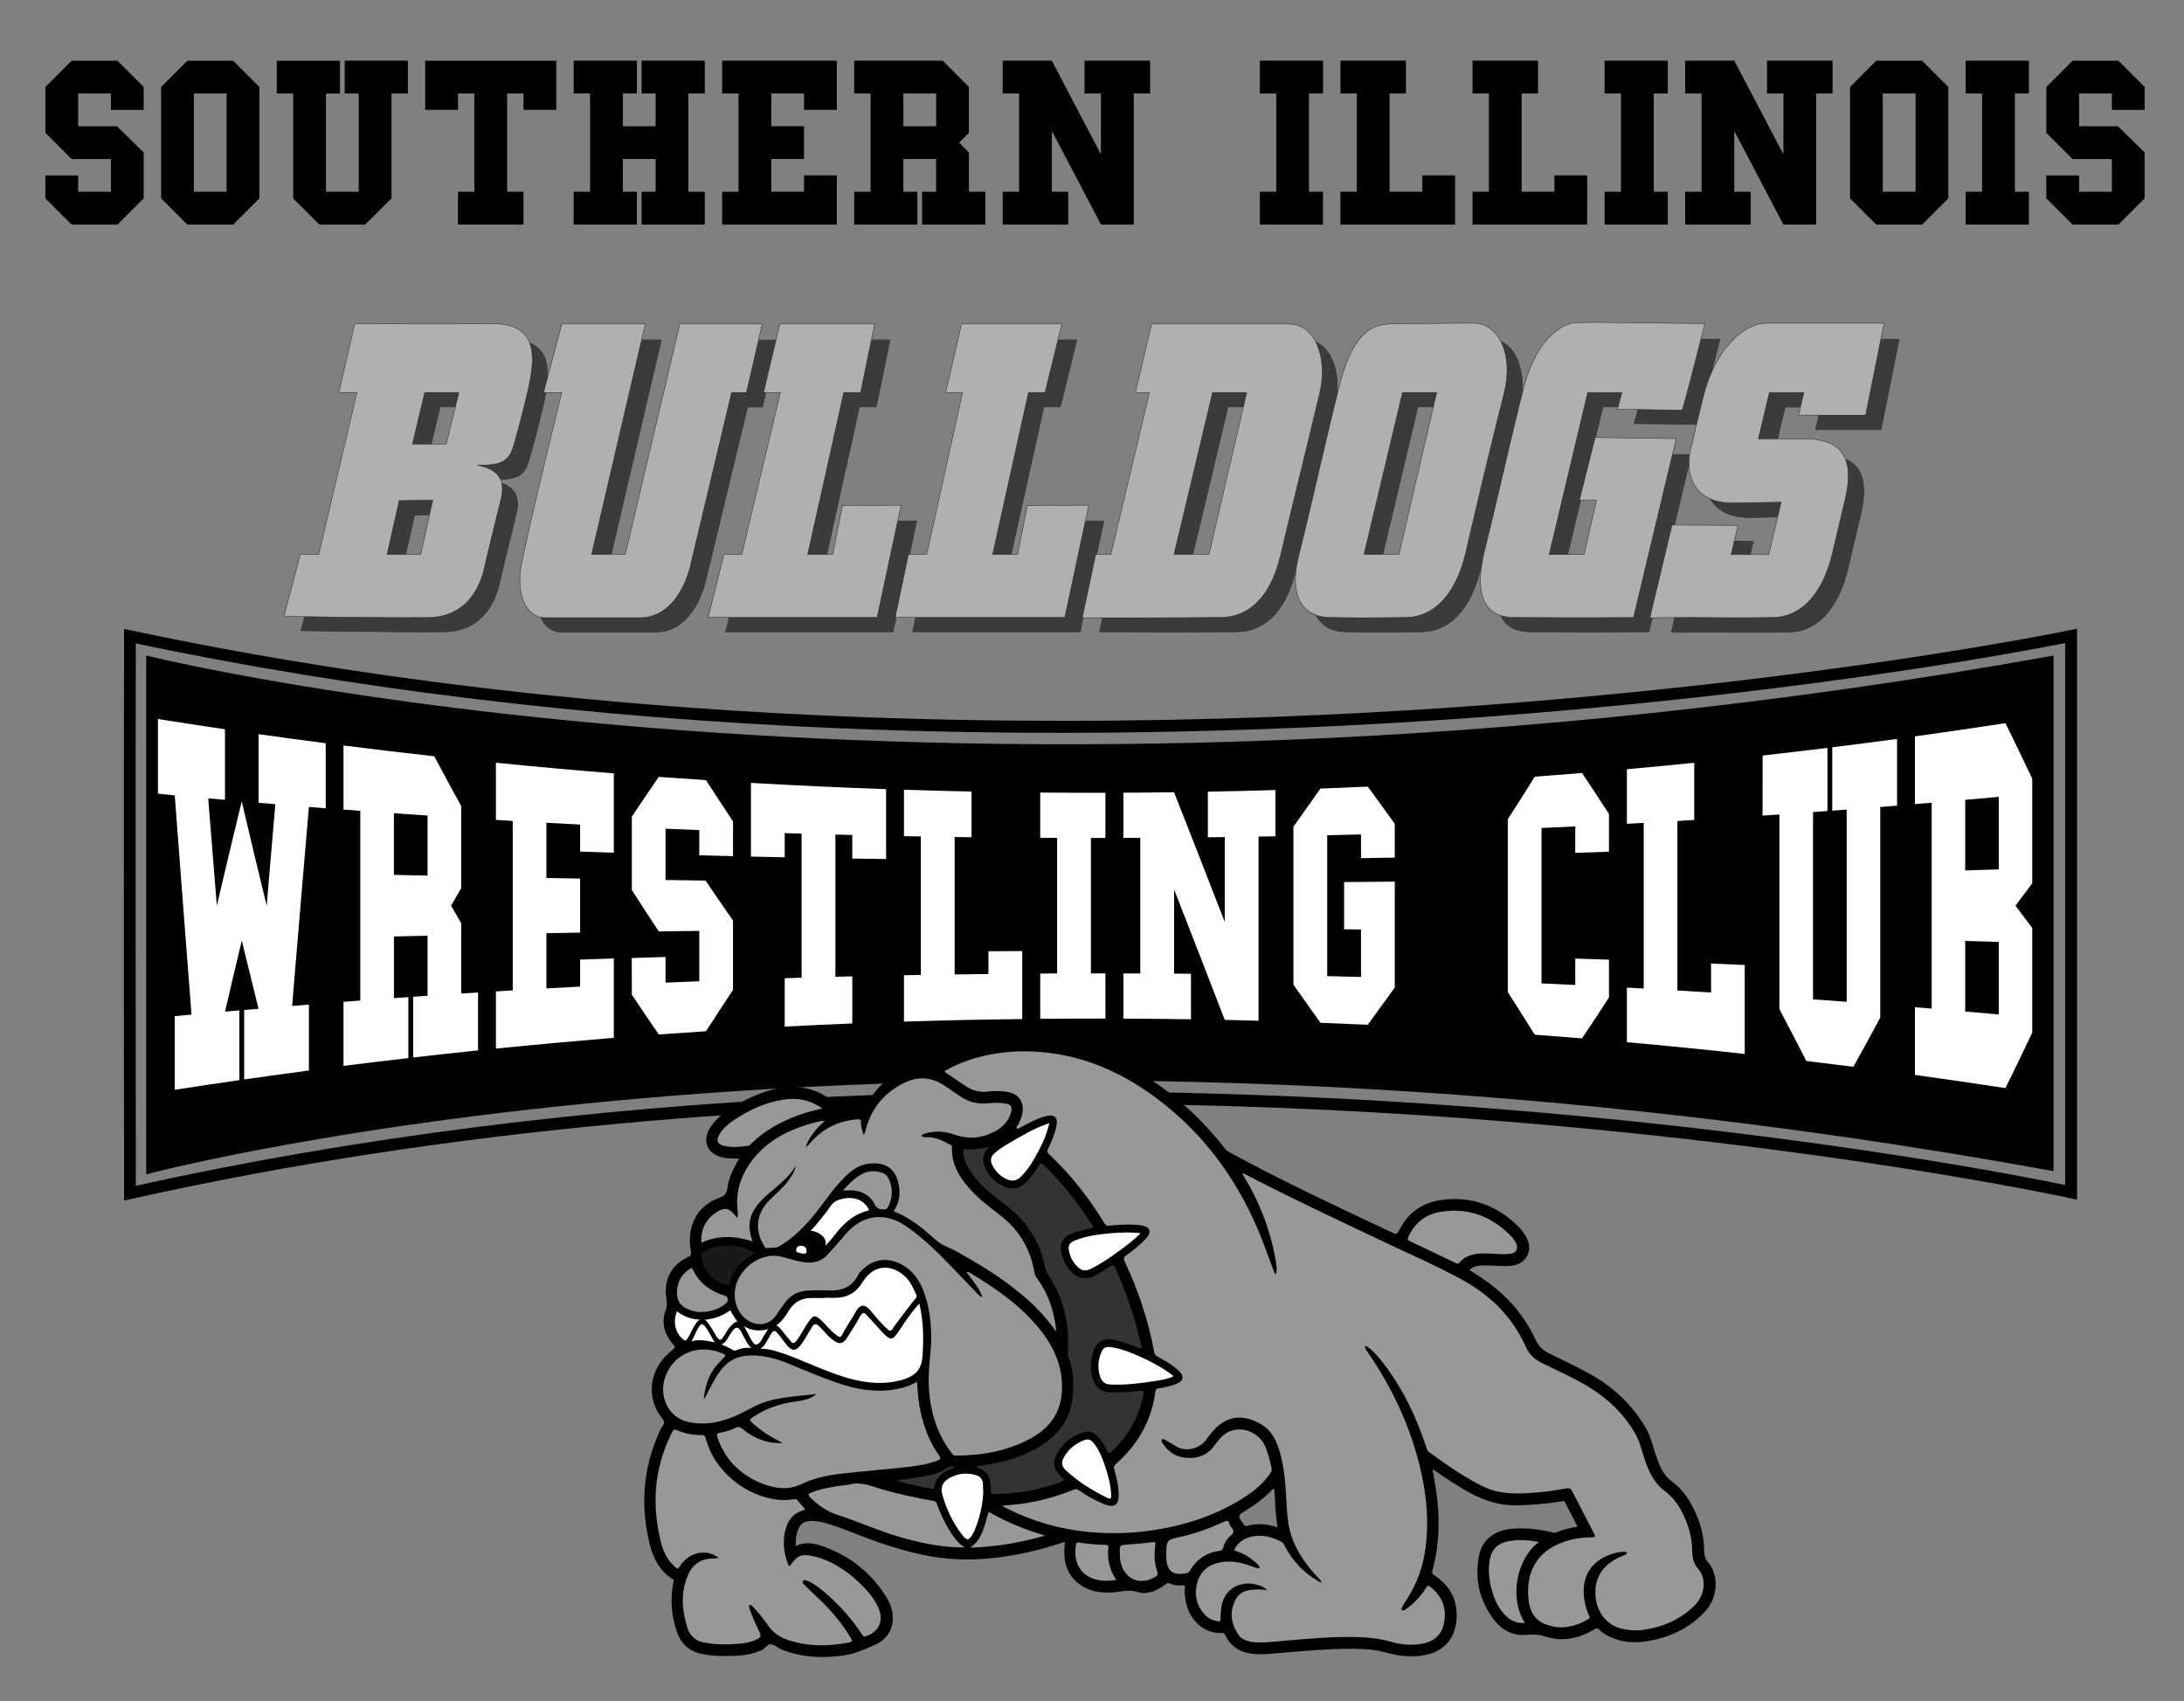 <?xml version="1.0" encoding="utf-8"?>
<!-- Generator: Adobe Illustrator 26.0.1, SVG Export Plug-In . SVG Version: 6.00 Build 0)  -->
<svg version="1.1" id="Banner_00000002370928143762477440000003144886751426026925_"
	 xmlns="http://www.w3.org/2000/svg" xmlns:xlink="http://www.w3.org/1999/xlink" x="0px" y="0px" viewBox="0 0 5184 4037.1"
	 style="enable-background:new 0 0 5184 4037.1;" xml:space="preserve">
<rect x="0" y="0" width="5184" height="4037.1" fill="#808080" stroke="none"/>
<style type="text/css">
	.st0{fill:none;}
	.st1{display:none;}
	.st2{display:inline;fill:#FFFFFF;stroke:#010101;stroke-miterlimit:10;}
	.st3{fill:#010101;stroke:#010101;stroke-width:5;stroke-miterlimit:10;}
	.st4{fill:#FFFFFF;}
	.st5{fill:#3A3B3A;stroke:#989898;stroke-miterlimit:10;}
	.st6{fill:#B0B0B0;stroke:#231F20;stroke-miterlimit:10;}
	.st7{fill:#010101;}
	.st8{fill:#989898;}
	.st9{fill:#333333;}
	.st10{fill:#191919;}
</style>
<rect class="st0" width="5184" height="4037.1"/>
<g id="Background_00000092454181532816580240000017887235835523703961_">
</g>
<g id="BD_Wrestling_Logo">
	<g id="Banner">
		<g id="Old_Wrestling_Club_Text_White" class="st1">
			<path id="B_00000103962049014372268210000006778784270000339089_" class="st2" d="M4773.1,1845.5l-41.8-150.7l-171.7,28.4V1918
				l14.4-1.4v481l-14.4-1.4v194.9l171.7,30.5l41.8-149.8v-277.4l-18.9-50.9l18.9-61V1845.5z M4699.3,2383.5l-18.2,26.3l-30.7-6
				v-159.6l30.7-3.3l18.2,28.4V2383.5z M4699.3,2019.4l-18.2,20.4h-30.7v-128.6l30.7-4.8l18.2,27.8V2019.4z"/>
			<polygon id="U_00000083078328289521939890000007822644742349672359_" class="st2" points="4247.9,1763.4 4247.9,1943.9 
				4265.5,1942.6 4265.5,2432.3 4313.9,2558.6 4445.7,2574.9 4492.3,2452 4492.3,1924.8 4510.4,1921.9 4508.5,1729.5 4393,1747.2 
				4393,1930.7 4409.7,1929.7 4409.3,2354.2 4396.2,2384.1 4362.9,2381.4 4350.9,2354.2 4351.6,1935.8 4368,1933.7 4368,1749.1 			
				"/>
			<polygon id="L_00000162321025484193656840000007212174267994729644_" class="st2" points="3969.5,1788.6 3969.5,1957.6 
				3989,1956.3 3989,2358.3 3969.5,2357.6 3969.5,2522.6 4205.9,2545.7 4205.9,2319.6 4128.9,2314.8 4128.9,2363.1 4080.4,2359.7 
				4080.4,1954.2 4096.2,1952.8 4096.2,1776.3 			"/>
			<polygon id="C_00000001652175279307829240000012980046832427844241_" class="st2" points="3717.2,1809.6 3658.4,1926.4 
				3658.4,2390.9 3713.3,2501.6 3858.8,2512.4 3910.6,2397.3 3910.6,2247 3819.1,2245.6 3819.1,2329.8 3803.5,2346.1 3764.9,2344.1 
				3753.1,2325 3753.1,1989.6 3761,1979.8 3804.8,1970.5 3819.1,1984.8 3819.1,2082.6 3910.6,2082.6 3910.6,1915.5 3856.3,1798.7 
							"/>
			<polygon id="G_00000025414205515153821670000004167688629574799253_" class="st2" points="3231,1837.5 3381.9,1830.7 
				3438.6,1933.8 3438.6,2083.3 3339.5,2085.9 3339.5,2005.2 3329,1986.8 3283.3,1988.2 3272.7,2005.2 3272.7,2314.1 3282.6,2330.4 
				3329,2331.8 3339.5,2314.1 3339.5,2254.8 3315.9,2254.2 3315.9,2121.4 3438.6,2122 3438.6,2378.7 3384.4,2484.5 3231,2477.7 
				3175.4,2372.5 3175.4,1942 			"/>
			<polygon id="N_00000095318972303003396170000010359365383045620140_" class="st2" points="2784,1849.7 2784,1995.7 2802.9,1995 
				2802.9,2321.6 2784,2321.6 2784,2463.5 2924.4,2465.6 2924.4,2321.6 2901.6,2321.6 2901.6,2198 2989.9,2468.3 3110.7,2471.6 
				3110.7,2327 3089.8,2326.4 3089.8,1992.3 3110.7,1991.6 3110.7,1841.5 2972.8,1845.6 2972.8,1993.6 2991.8,1993.6 2991.8,2124.2 
				2898.9,1847.6 			"/>
			<polygon id="I_00000155106524008958364160000000554330150170093459_" class="st2" points="2578,1849.7 2717.4,1849.7 
				2717.4,1995.7 2695.7,1995.7 2695.7,2322.3 2717.4,2322.3 2717.4,2463.5 2578,2463.5 2578,2321.6 2599.6,2321.6 2599.6,1995 
				2578,1995 			"/>
			<polygon id="L_00000003102131515770707080000017196687503516158900_" class="st2" points="2256.6,1845.6 2256.6,1991.6 
				2276.8,1991.6 2276.8,2324.3 2256.6,2324.3 2256.6,2468.3 2518,2463.5 2518,2284.9 2433,2286.3 2433,2321.6 2376.2,2321.6 
				2376.2,1993 2395.8,1993.6 2395.8,1848.3 			"/>
			<polygon id="T_00000176750799815929683390000010054625752962497425_" class="st2" points="1904.4,1833.4 1904.4,2019.4 
				1984.7,2019.4 1984.7,1984.8 2004.3,1985.5 2004.3,2329.1 1979.5,2329.8 1979.5,2477.8 2122,2472.4 2122,2326.4 2100.4,2327 
				2100.4,1987.5 2117.4,1988.2 2117.4,2022.8 2199.7,2023.5 2199.7,1844.2 			"/>
			<polygon id="S_00000086678267124918541930000001129053282623181489_" class="st2" points="1641.5,1817.8 1785.4,1826.6 
				1842.2,1929.8 1842.2,2063.5 1746.1,2063.5 1746.1,1999.1 1730.5,1979.3 1693.2,1977.9 1679.5,2002.3 1679.5,2060.2 
				1693.2,2084.6 1784.7,2088.7 1842.2,2185.8 1842.2,2383.4 1784.1,2487.3 1641.5,2496.8 1584,2392.2 1584,2261.2 1679.5,2258.5 
				1679.5,2317.5 1693.2,2338.6 1730.5,2337.2 1746.1,2309.5 1746.1,2251.7 1730.5,2231.2 1639.4,2230.5 1584,2127.4 1584,1926.4 
							"/>
			<polygon id="E_00000006669169744249299570000012728564503127097517_" class="st2" points="1282.2,1957.6 1301.2,1958.2 
				1301.2,2355.6 1282.8,2356.9 1282.2,2524.6 1523.3,2505.6 1523.3,2316.9 1444.9,2319.6 1444.9,2348.8 1391.9,2351.5 
				1392.5,2232.7 1408.3,2232.7 1409,2269.3 1477.6,2267.3 1478.2,2048.6 1407.7,2045.9 1407.7,2083.3 1390,2083.3 1392.5,1963 
				1446.9,1966.4 1446.9,1997 1523.3,1999.1 1523.3,1808.9 1282.2,1788.6 			"/>
			<path id="R_00000169531513897133594360000000177712090332524461_" class="st2" d="M1205.1,2361v-169.8l-21.7-44.3l21.7-45.4
				v-200.9l-51.1-118.3l-192-20.4v178.6l17,1.4v433.4l-19.6,1.4v181.3l126.8-14.3v-175.9l-18.4,1.4v-137.9h34.7l14.3,27.7v282
				l105.9-10.9l0.7-169.8L1205.1,2361z M1118.8,2034.4l-13.7,23.1h-38.6v-110.2l35.3,2.7l17,17.8V2034.4z"/>
			<polygon id="W_00000034087020172671993090000014328759623451440794_" class="st2" points="467.9,1895.2 493.2,1898.1 
				543.7,2408.5 531.3,2409.9 531.3,2616.9 671.8,2593.9 671.8,2398.3 658.7,2399 688.1,2197.3 707.7,2394.9 695.3,2396.3 
				694.7,2590.5 847.6,2571.5 847.6,2384.8 832.6,2385.4 892,1938.4 911.6,1940.4 911.6,1749.2 789.4,1733.6 789.4,1927.6 
				803.8,1929 771.1,2188.5 737.8,1920.2 750.2,1921.6 750.2,1728.1 622.1,1709.8 622.1,1908.1 637.2,1909.4 603.2,2188.5 
				571.1,1904 587.5,1905.4 587.5,1705 467.9,1686.7 			"/>
		</g>
		<path id="Banner_Background_00000152258732330690948410000011002719135501867941_" class="st3" d="M349.5,1559v1225.1
			c0,0,1847.1-495.4,4522.3-7.4c0,0,0-815.8,0-1217.7C2242.7,2031.6,349.5,1559,349.5,1559z"/>
		<path id="White_Banner_Rim" d="M294.5,2849.3l0-17.4c-0.7-395.4-0.7-1149,0-1322l0.1-17.2l16.8,3.6
			c771,163.8,1546.6,214.6,2211.9,214.6c350.9,0,671-14.1,943.7-33.2c447.1-31.4,816.5-79.2,1047.7-113.8
			c250.5-37.5,397-67.9,398.5-68.2l16.9-3.5v1355.2l-17-3.7c-1.5-0.3-148-32.2-398.5-71.4c-231.1-36.2-600.5-86.1-1047.6-118.7
			c-270.7-19.8-588.4-34.3-936.4-34.3c-666.9,0-1445.2,53.5-2219,226.4L294.5,2849.3z M322.4,1527.2c-0.6,197.8-0.6,899.8,0,1287.2
			C839.4,2700,1400.6,2628.7,1991,2602.3c477.4-21.4,974.8-13.5,1478.4,23.3c448.1,32.7,818.2,82.8,1049.8,119
			c202.4,31.7,337.2,58.6,382.7,68V1526.4c-45.3,9-180.2,34.7-382.8,65.1c-231.6,34.7-601.7,82.6-1049.8,114
			c-503.6,35.3-1001,43.1-1478.4,23C1400.6,1703.6,839.4,1635.9,322.4,1527.2z"/>
		<g>
			<g>
				<path class="st4" d="M374.9,1883.8c0-59.1,0-118.1,0-177.2c53,8.4,106,16.5,159.1,24.3c0,55.8,0,111.7,0,167.5
					c-13.3-1.2-26.5-2.3-39.8-3.5c6.8,85.5,13.6,170.4,20.5,254.8c19.7-84.3,39.4-166.9,59.1-247.7c19.7,84.3,39.4,166.8,59.2,247.7
					c6.8-80.9,13.7-161.2,20.5-241c-13.3-1.1-26.6-2.2-39.8-3.3c0-54.3,0-108.6,0-162.9c53.1,7.5,106.2,14.7,159.4,21.6
					c0,51.4,0,102.8,0,154.3c-13.3-1-26.6-2.1-39.9-3.1c-13.3,155.3-26.6,312.7-39.8,472.3c13.3-1.1,26.6-2.1,39.8-3.2
					c0,52.1,0,104.2,0,156.4c-51.2,6.8-102.5,13.8-153.6,21.2c0-54.9,0-109.9,0-164.8c11.4-1,22.8-2,34.1-2.9
					c-13.3-53.2-26.5-107.1-39.8-161.8c-13.3,55.4-26.5,111.6-39.8,168.6c11.4-1,22.7-2,34.1-3c0,55.2,0,110.3,0,165.5
					c-51.2,7.4-102.3,15.1-153.4,23c0-58.2,0-116.5,0-174.7c13.3-1.2,26.5-2.5,39.8-3.7c-13.3-171-26.5-344.5-39.8-520.4
					C401.3,1886.3,388.1,1885.1,374.9,1883.8z"/>
				<path class="st4" d="M815.3,2529.9c0-50.7,0-101.4,0-152.1c13.3-1,26.6-2,39.9-3c0-150.1,0-300.2,0-450.3c-13.3-1-26.6-2-39.9-3
					c0-50.7,0-101.4,0-152.1c71.8,9.1,143.6,17.6,215.5,25.6c21.3,40.2,42.6,79.6,63.9,118.2c0,64.9,0,129.8,0,194.7
					c-8,13.8-16,27.7-24,41.7c8,14,16,27.9,24,41.7c0,55.6,0,111.3,0,166.9c13.3-0.9,26.6-1.7,40-2.5c0,45.8,0,91.6,0,137.4
					c-51.4,5.3-102.7,10.9-154,16.8c0-48,0-96.1,0-144.1c11.4-0.8,22.8-1.6,34.2-2.3c0-47.5,0-95.1,0-142.6
					c-26.6,0.6-53.2,1.2-79.8,1.8c0,48.8,0,97.5,0,146.3c11.4-0.8,22.8-1.6,34.2-2.4c0,48.2,0,96.4,0,144.7
					C917.9,2517.2,866.6,2523.4,815.3,2529.9z M935,2076.5c26.6,0.6,53.2,1.2,79.8,1.8c0-47.5,0-95.1,0-142.6
					c-26.6-1.8-53.2-3.6-79.8-5.5C935,1979,935,2027.7,935,2076.5z"/>
				<path class="st4" d="M1177.1,2488.8c0-45.2,0-90.5,0-135.7c13.3-0.8,26.6-1.6,40-2.4c0-134.1,0-268.2,0-402.3
					c-13.3-0.8-26.6-1.6-40-2.4c0-45.2,0-90.5,0-135.7c93.3,9.4,186.6,17.8,279.9,25.3c0,62.8,0,125.5,0,188.3
					c-26.7-0.9-53.4-1.8-80-2.7c0-21.4,0-42.7,0-64.1c-26.7-1.4-53.3-2.8-80-4.3c0,43.7,0,87.4,0,131.1c26.7,0.5,53.3,1,80,1.4
					c0,42.7,0,85.5,0,128.2c-26.7,0.5-53.3,0.9-80,1.4c0,43.7,0,87.4,0,131.1c26.7-1.5,53.3-2.9,80-4.3c0-21.4,0-42.7,0-64.1
					c26.7-0.9,53.3-1.8,80-2.7c0,62.8,0,125.5,0,188.3C1363.7,2471,1270.4,2479.4,1177.1,2488.8z"/>
				<path class="st4" d="M1499.6,2273.8c26.7-0.8,53.4-1.6,80.1-2.4c0,20.3,0,40.6,0,60.9c26.7-1.2,53.4-2.3,80.1-3.3
					c0-39.9,0-79.7,0-119.6c-32,0.4-64.1,0.9-96.1,1.3c-21.4-32.3-42.7-65.1-64-98.4c0-58,0-115.9,0-173.9
					c21.3-32,42.7-63.5,64-94.5c37.4,2.7,74.7,5.3,112.1,7.7c21.4,33.2,42.7,65.8,64.1,98.1c0,27.4,0,54.9,0,82.3
					c-26.7-0.6-53.4-1.3-80.1-2c0-19.9,0-39.9,0-59.8c-26.7-1.1-53.4-2.2-80.1-3.3c0,40.6,0,81.2,0,121.8c31.6,0.5,63.3,0.9,95,1.3
					c21.7,32.1,43.5,63.7,65.2,94.9c0,54.9,0,109.7,0,164.6c-21.4,32.2-42.7,64.9-64.1,98.1c-37.4,2.4-74.8,5-112.1,7.7
					c-21.4-31-42.7-62.5-64-94.5C1499.6,2331.8,1499.6,2302.8,1499.6,2273.8z"/>
				<path class="st4" d="M1862.6,2436.6c0-38.3,0-76.5,0-114.8c13.4-0.4,26.7-0.8,40.1-1.2c0-114,0-228,0-342
					c-13.4-0.4-26.7-0.8-40.1-1.2c0,19.1,0,38.3,0,57.4c-26.7-0.6-53.4-1.1-80.1-1.8c0-58.3,0-116.6,0-174.8
					c106.8,6.1,213.7,11.1,320.7,14.8c0,55.3,0,110.6,0,165.9c-26.7-0.4-53.5-0.8-80.2-1.2c0-18.6,0-37.3,0-55.9
					c-13.4-0.3-26.7-0.7-40.1-1c0,112.5,0,225,0,337.5c13.4-0.3,26.7-0.7,40.1-1c0,37.3,0,74.6,0,111.8
					C1969.5,2431.4,1916,2433.8,1862.6,2436.6z"/>
				<path class="st4" d="M2145.7,2424.8c0-36.7,0-73.4,0-110.1c13.4-0.3,26.7-0.5,40.1-0.7c0-109.6,0-219.1,0-328.7
					c-13.4-0.2-26.7-0.5-40.1-0.7c0-36.7,0-73.4,0-110.1c53.5,1.7,106.9,3.1,160.4,4.2c0,36.1,0,72.2,0,108.4
					c-13.4-0.2-26.7-0.3-40.1-0.5c0,108.7,0,217.4,0,326.2c26.7-0.4,53.5-0.7,80.2-1c0-18,0-36,0-54c26.7-0.2,53.5-0.4,80.2-0.5
					c0,53.8,0,107.6,0,161.4C2332.9,2419.7,2239.3,2421.8,2145.7,2424.8z"/>
				<path class="st4" d="M2469.1,2418.1c0-35.8,0-71.6,0-107.4c13.4-0.1,26.7-0.1,40.1-0.2c0-107.3,0-214.5,0-321.8
					c-13.4-0.1-26.7-0.1-40.1-0.2c0-35.8,0-71.6,0-107.4c51.6,0.5,103.2,0.7,154.7,0.6c0,35.7,0,71.4,0,107.2c-11.5,0-22.9,0-34.4,0
					c0,107.2,0,214.3,0,321.5c11.5,0,22.9,0,34.4,0c0,35.7,0,71.4,0,107.2C2572.3,2417.5,2520.7,2417.6,2469.1,2418.1z"/>
				<path class="st4" d="M2666.5,2417.7c0-35.7,0-71.5,0-107.2c13.4,0,26.7,0.1,40.1,0.1c0-107.3,0-214.6,0-322
					c-13.4,0.1-26.7,0.1-40.1,0.1c0-35.7,0-71.5,0-107.2c40.1-0.2,80.2-0.5,120.3-1.1c40.1,102,80.2,204.4,120.3,307.9
					c0-67.2,0-134.3,0-201.5c-13.4,0.2-26.7,0.3-40.1,0.5c0-36.1,0-72.1,0-108.2c53.5-1,107-2.3,160.4-3.9c0,36.6,0,73.2,0,109.7
					c-13.4,0.2-26.7,0.5-40.1,0.7c0,145.7,0,291.4,0,437.1c-26.7-0.7-53.5-1.4-80.2-2c-40.1-104.2-80.2-207.2-120.3-309.7
					c0,66.6,0,133.3,0,199.9c13.4,0.1,26.7,0.2,40.1,0.4c0,36,0,71.9,0,107.9C2773.5,2418.5,2720,2417.9,2666.5,2417.7z"/>
				<path class="st4" d="M3134.3,2427.6c-21.4-30.5-42.8-60.6-64.2-90.5c0-125,0-250,0-374.9c21.4-29.9,42.8-60,64.2-90.5
					c37.4-1.4,74.8-3,112.3-4.7c21.4,29.2,42.8,58.6,64.1,88.4c0,26.7,0,53.3,0,80c-26.7,0.5-53.4,1-80.2,1.5c0-18.8,0-37.6,0-56.4
					c-26.7,0.7-53.5,1.4-80.2,2c0,111.4,0,222.9,0,334.3c26.7,0.6,53.5,1.3,80.2,2c0-37.6,0-75.2,0-112.8
					c-13.4-0.1-26.7-0.2-40.1-0.3c0-37.4,0-74.7,0-112.1c40.1-0.3,80.2-0.7,120.3-1.1c0,83.8,0,167.6,0,251.4
					c-21.4,29.7-42.8,59.2-64.1,88.4C3209.1,2430.6,3171.7,2429,3134.3,2427.6z"/>
				<path class="st4" d="M3643,2455.9c-21.4-34.2-42.7-67.9-64.1-101.1c0-136.8,0-273.5,0-410.3c21.4-33.2,42.7-66.9,64.1-101.1
					c37.4-2.7,74.7-5.6,112.1-8.7c21.3,31.9,42.7,64.2,64,97.1c0,29.9,0,59.8,0,89.7c-26.7,0.9-53.3,1.8-80,2.7
					c0-20.9,0-41.8,0-62.7c-26.7,1.3-53.4,2.5-80.1,3.7c0,123,0,246,0,368.9c26.7,1.2,53.4,2.4,80.1,3.7c0-20.9,0-41.8,0-62.7
					c26.7,0.9,53.4,1.7,80,2.7c0,29.9,0,59.8,0,89.7c-21.3,32.9-42.7,65.3-64,97.1C3717.7,2461.5,3680.4,2458.6,3643,2455.9z"/>
				<path class="st4" d="M3861.6,2473.7c0-43.2,0-86.4,0-129.6c13.3,0.7,26.7,1.4,40,2.2c0-131.1,0-262.1,0-393.2
					c-13.3,0.7-26.7,1.5-40,2.2c0-43.2,0-86.4,0-129.6c53.3-4.8,106.6-9.8,159.9-15.2c0,45.2,0,90.5,0,135.7
					c-13.3,0.8-26.6,1.6-40,2.4c0,134.1,0,268.2,0,402.3c26.6,1.6,53.3,3.2,79.9,4.8c0-22.9,0-45.8,0-68.7
					c26.6,1.1,53.3,2.2,79.9,3.4c0,70.4,0,140.7,0,211.1C4048.2,2491.2,3954.9,2482,3861.6,2473.7z"/>
				<path class="st4" d="M4183.8,1793.2c51.3-5.8,102.6-11.8,153.9-18.1c0,49.9,0,99.9,0,149.8c-11.4,0.8-22.8,1.7-34.2,2.5
					c0,148.2,0,296.3,0,444.5c26.6,1.9,53.2,3.9,79.8,5.9c0-152.1,0-304.2,0-456.3c-11.4,0.9-22.8,1.7-34.2,2.6
					c0-50.1,0-100.3,0-150.4c51.3-6.4,102.5-13,153.8-19.9c0,52.8,0,105.6,0,158.4c-13.3,1.1-26.6,2.1-39.9,3.2
					c0,166.6,0,333.3,0,499.9c-21.3,39.7-42.5,78.6-63.8,116.7c-37.2-4.7-74.4-9.4-111.7-13.8c-21.3-41.8-42.6-82.8-63.9-123
					c0-154,0-308,0-462.1c-13.3,0.9-26.6,1.8-39.9,2.7C4183.8,1888.2,4183.8,1840.7,4183.8,1793.2z"/>
				<path class="st4" d="M4545.3,2551.3c0-53.6,0-107.1,0-160.7c13.3,1.1,26.6,2.2,39.8,3.3c0-162.9,0-325.8,0-488.7
					c-13.3,1.1-26.5,2.2-39.8,3.3c0-53.6,0-107.1,0-160.7c71.7-9.9,143.3-20.4,214.9-31.4c21.2,42.9,42.4,86.9,63.6,131.8
					c0,82.7,0,165.4,0,248.1c-13.2,18-26.5,35.7-39.8,53.2c13.3,17.5,26.5,35.2,39.8,53.2c0,82.7,0,165.4,0,248.1
					c-21.2,45-42.4,88.9-63.6,131.8C4688.6,2571.7,4617,2561.2,4545.3,2551.3z M4664.7,2065.9c26.5-0.8,53.1-1.6,79.6-2.4
					c0-57.4,0-114.8,0-172.2c-26.5,2.4-53,4.8-79.6,7.1C4664.7,1954.2,4664.7,2010.1,4664.7,2065.9z M4664.7,2400.8
					c26.5,2.3,53.1,4.7,79.6,7.1c0-57.4,0-114.8,0-172.2c-26.5-0.8-53-1.6-79.6-2.4C4664.7,2289.2,4664.7,2345,4664.7,2400.8z"/>
			</g>
		</g>
	</g>
	<g id="Bulldogs_Text">
		<g id="Bulldogs_Text_Dark">
			<path id="S_00000004546339839368448630000007185927902318700204_" class="st5" d="M4050.1,1106.6c11.1-48.4,22.9-96.2,33.4-138.6
				c29.4-105.5,94.9-163.8,145.3-164.5c24.2,0,281.3,0,281.3,0l-43.8,218.2h-159l12.4-53.7h-81.1l-26.2,110.1h117.8
				c88.3,3.3,108.6,54.4,88.3,143.3c0,0-23.6,98.2-30.8,130c-24.9,102.8-79.8,151.2-143.3,150.6c-90.9,1.3-134.1,0-179.3,0
				c-43.2,0-68.7,0-100.1,0.7c7.2-29.2,42.5-188.4,50.4-220.2l148.5,0.7l-16.4,69.6h89.6l29.4-124.7c0,0-94.2,2-117.8,2
				C4050.1,1228,4039.6,1151.7,4050.1,1106.6z"/>
			<path id="G_00000103238432996447080360000018154697045117432737_" class="st5" d="M3915.3,1501.3c-105.3,1.3-241.4,0-283.3,0
				c-44.5,0-101.4-21.2-72-151.2c30.1-120.7,62.8-268.6,91.6-382.7c28.8-120.1,87-161.8,125.6-165.8c50.4-2,225.1,2,307.5,2
				c-39.3,156.5-53.7,205.6-53.7,205.6l-154.4-2l10.5-39.8H3806l-91.6,384.7h83.1l29.4-129.3h-40.6l37.3-148.6l193,3.3
				L3915.3,1501.3z"/>
			<path id="O_00000088134212774854240650000013587612055927786681_" class="st5" d="M3535.8,802.9c-82.4,0-174,2-197.6,2
				c-50.4,0.7-94.2,29.2-125,162.5c-28.8,113.4-61.5,263.3-91.6,383.4c-32.1,127.3,31.4,149.9,72,150.6c45.1,0.7,88.3,1.3,179.3,0
				c63.5,0.7,118.4-48.4,143.3-150.6c28.1-122,64.1-272.6,92.3-383.4C3630,882.5,3598,802.9,3535.8,802.9z M3358.5,1352.1h-83.1
				l91.6-384.7h81.1L3358.5,1352.1z"/>
			<path id="D_00000006702405924172587300000017815303812820839838_" class="st5" d="M3098.1,804.9c-83.1,0-301,0-326.5,0
				L2733,967.4h33.4l-91.6,384.7h-36l-30.8,149.2c0,0,233.6,1.3,325.2,0c64.1,0.7,119.1-42.4,143.9-145.9
				c28.8-122.7,66.7-275.9,92.9-388C3189.7,885.8,3160.3,804.9,3098.1,804.9z M2907.7,1352.1h-83.1l91.6-384.7h81.1L2907.7,1352.1z"
				/>
			<path id="L_00000056386102673885029660000007111918231088763037_" class="st5" d="M2320.1,804.9c25.5,0,238.2,0,238.2,0
				l-39.9,162.5h-39.3l-85.1,384.7h59.5l22.9-116.1l145.9-1.3l-56.9,266.6h-401.1l30.8-149.2h42.5l85.1-384.7h-39.9L2320.1,804.9z"
				/>
			<path id="L_00000034054033382589050580000004397263983453981603_" class="st5" d="M1889.6,804.9c25.5,0,225.1,0,225.1,0
				l-33.4,162.5h-39.9l-85.1,384.7h59.5l22.9-116.1l139.4-1.3l-56.9,266.6h-401.1l37.3-149.2h42.5l91.6-384.7H1851L1889.6,804.9z"/>
			<path id="U_00000057116293265474259200000017225705484017856917_" class="st5" d="M1372.1,804.9l-43.8,162.5h43.2
				c0,0-73.9,297.8-96.2,409.2c-10.5,51.1,2,125.4,57.6,125.4c56.3,0,168.2,0,223.8,0c92.9,0,119.1-119.4,119.1-119.4L1775.8,968
				h35.3l37.3-162.5h-195.6l-128.9,547.2H1444L1572,804.9H1372.1L1372.1,804.9z"/>
			<path id="B_00000025430119880610519190000016050450327695027076_" class="st5" d="M1217.7,804.2c-118.4,1.3-337.6,0-337.6,0
				l-37.9,163.2h43.2l-90.9,384.7h-43.8l-38.6,146.6c0,0,248,4,338.3,2.7c87,0.7,121-59,134.8-107.4c4.6-21.2,34.7-145.3,39.9-165.8
				c13.7-45.8,2.6-78.3-54.3-88.2c58.2,0.7,76.6-9.3,87.7-51.1c9.2-31.8,22.9-84.2,31.4-121.4
				C1309.3,887.8,1315.2,808.8,1217.7,804.2z M1036.4,1352.1h-79.8l28.8-128l79.8-1.3L1036.4,1352.1z M1097.3,1090.1h-80.5
				l29.4-122.7h81.1L1097.3,1090.1z"/>
		</g>
		<g id="Bulldogs_Text_Light_00000131368841772057814070000001757261180452183474_">
			<path id="S" class="st6" d="M4012.1,1070.2c11.1-48.4,22.9-96.2,33.4-138.6c29.4-105.5,94.9-163.8,145.3-164.5
				c24.2,0,281.3,0,281.3,0l-43.8,218.2h-159l12.4-53.7h-81.8l-26.2,110.1h117.8c88.3,3.3,108.6,54.4,88.3,143.3
				c0,0-23.6,98.2-30.8,130c-24.9,102.8-79.8,151.2-143.3,150.6c-90.9,1.3-134.1,0-179.3,0c-43.2,0-78.8,0-110.2,0.7
				c7.2-29.2,44.7-188.4,52.6-220.2l156.5,0.7l-16.4,69.6h89.6l29.4-124.7c0,0-94.2,2-117.8,2
				C4012.1,1192.2,4001.7,1115.3,4012.1,1070.2z"/>
			<path id="G" class="st6" d="M3877.4,1465.5c-105.3,1.3-241.4,0-283.3,0c-44.5,0-101.4-21.2-72-151.2
				c30.1-120.7,62.8-268.6,91.6-382.7c28.8-120.1,87-161.8,125.6-165.8c50.4-2,225.1,2,307.5,2c-39.3,156.5-53.7,205.6-53.7,205.6
				l-153.8-2l10.5-39.8h-81.1l-91.6,384.7h83.1l29.4-129.3h-40.6l37.3-148.6l192.4,2.7L3877.4,1465.5z"/>
			<path id="O" class="st6" d="M3497.9,767c-82.4,0-174,2-197.6,2c-50.4,0.7-94.2,29.2-125,162.5c-28.8,113.4-61.5,263.3-91.6,383.4
				c-32.1,127.3,31.4,149.9,72,150.6c45.1,0.7,88.3,1.3,179.3,0c63.5,0.7,118.4-48.4,143.3-150.6c28.1-122,64.1-272.6,92.3-383.4
				C3592.1,846,3560,767,3497.9,767z M3320.6,1316.2h-83.1l91.6-384.7h81.1L3320.6,1316.2z"/>
			<path id="D" class="st6" d="M3060.1,769c-83.1,0-301,0-326.5,0l-38.6,162.5h33.4l-91.6,384.7h-36l-31.8,150.1
				c0,0,234.7,0.4,326.3-0.9c64.1,0.7,119.1-42.4,143.9-145.9c28.8-122.7,67.4-275.9,93.6-388C3151.7,850,3122.3,769,3060.1,769z
				 M2869.7,1316.2h-83.1l91.6-384.7h81.1L2869.7,1316.2z"/>
			<path id="L" class="st6" d="M2282.2,769c25.5,0,238.2,0,238.2,0l-39.9,162.5h-39.3l-85.1,384.7h59.5l22.9-116.1l145.9-1.3
				l-56.9,266.6h-402.6l31.4-149.2h43.4l85.1-384.7h-39.9L2282.2,769z"/>
			<path id="L_00000005961750670012436270000000948459104063206293_" class="st6" d="M1851,769c25.5,0,225.1,0,225.1,0l-33.4,162.5
				h-39.9l-85.7,384.7h59.5l22.9-116.1l139.4-1.3l-56.9,266.6h-401.1l37.3-149.2h42.5l91.6-384.7h-39.9L1851,769z"/>
			<path id="U" class="st6" d="M1333.5,769l-43.2,162.5h43.2c0,0-73.9,297.8-96.2,409.2c-10.5,51.1,2,125.4,57.6,125.4
				c56.3,0,168.2,0,223.8,0c92.9,0,119.1-119.4,119.1-119.4l98.8-415.2h35.3l37.3-162.5h-195.6L1484,1316.2h-79.8L1531.7,769H1333.5
				z"/>
			<path id="B" class="st6" d="M1179.7,768.4c-118.4,1.3-337.6,0-337.6,0l-37.9,163.2h43.2l-90.9,384.7h-43.8l-38.6,146.6
				c0,0,248,4,338.3,2.7c87,0.7,121-59,134.8-107.4c4.6-21.2,34.7-145.3,39.9-165.8c13.7-45.8,2.6-78.3-54.3-88.2
				c58.2,0.7,76.6-9.3,87.7-51.1c9.2-31.8,22.9-84.2,31.4-121.4C1271.3,851.3,1277.2,773,1179.7,768.4z M998.5,1316.2h-79.8
				l28.8-128l79.8-1.3L998.5,1316.2z M1059.3,1054.2h-80.5l29.4-122.7h81.1L1059.3,1054.2z"/>
		</g>
	</g>
	<g id="BD-Body">
		<path id="Sillowette" class="st7" d="M4054.1,3707.9c-7.5-8.4-9.1-19.2-9.2-30.3c-0.2-29.2-7.3-56.9-18.7-83.4
			c-13.2-31-30.9-58.3-58.7-78.8c-22.4-16.5-31-42.9-39.3-68.5c-5.9-18.5-10.4-37.5-20-54.5c-33.1-58.9-80.9-102.4-139.3-134.1
			c-30-16.3-61-30.9-91.7-45.9c-14.3-6.9-24.9-16.5-31.8-31.5c-24.6-53.8-61.2-97.7-108-133.2c-15.8-12-32.6-22.4-49.7-33.4
			c10.8-10.2,23.6-10.7,36.4-10.9c21.3-0.2,42.6,3.2,64,0.7c35.7-4.1,52.3-37.5,34.1-68.9c-5.3-9.1-11.4-17.6-18.9-24.9
			c-50.7-49.4-110.8-71.7-181-62.3c-44.1,5.9-78,28.2-99.4,68.5c-7.5,14.2-7.4,14.3-21.4,7.6c-129.3-61.1-259.2-121.3-384.8-190.1
			c-3.3-1.8-6-3.9-8.4-6.9c-44.3-57.3-95.7-107.2-154.3-149.3c-120.5-86.5-252.8-126.9-400.9-102.6c-50.6,8.3-98.8,23.9-140.7,55.4
			c-2.6,2-5,1.7-7.6,1.3c-18.6-2.7-36.5,0.6-53.9,6.9c-41.4,15.1-72.2,42.6-92.6,82.2c-1.4,2.7-1.7,6.1-6.9,5.4
			c-18.2-2.4-36.5-2.1-54.8-1.1c-5.2,0.3-9.2-1-13.1-4.7c-36.4-34.7-79.9-45.6-128.4-38.6c-34.5,5-66.1,18.6-96.8,34.5
			c-24.5,12.7-47.4,27.9-65.2,49.8c-8.5,10.4-15.5,21.6-16.6,35.4c-1.8,23.9,14.4,41.1,41.9,46.1c11.6,2.1,23.4,1.5,36,2.4
			c-1.9,3.3-3.2,5.6-4.6,8c-11,19.4-20.3,39.7-23.3,61.9c-1.7,12.8-6.9,18.2-18.5,22.6c-35,13-59.2,37.2-67.7,75.2
			c-4,17.7-3.5,35.6-0.3,53.4c1.1,6.5-0.7,9.6-6.9,12.4c-38.5,17.5-58,53.2-51.6,95.4c1.8,12.2,2.6,23.3-2.8,34.7
			c-1.8,3.8-2.3,8.3-2.9,12.6c-3.2,24,5.3,44.2,20.3,62.2c7.8,9.3,7.7,9.1-1.7,17.1c-5.1,4.3-10.2,8.9-14.9,13.7
			c-40.1,41.2-43.6,103.7-7.6,147.2c5.6,6.8,5.8,11.2,1.1,17.9c-4.1,5.7-7.1,12.2-10,18.7c-37,84.4-42.9,171.7-21.1,260.7
			c8.3,34.1,23.7,65,55,84.3c4,2.5,1.8,5.2,1.3,8c-7.5,39.7-4.8,78.6,8.4,116.8c9.6,27.9,28.1,45.4,56.7,52
			c28,6.4,56.3,6.1,84.6,4.9c20.8-0.9,41-4.9,60.3-13.5c8.3-3.7,14.1-14.7,22.1-13.8c8.2,0.9,15.8,8.6,24.3,12.1
			c48.3,19.7,98.3,21.7,149.2,14.2c25.6-3.7,49.1-14.5,72.4-24.6c26.5-11.5,42.3-33,43-63.5c0.5-19.9-7.1-37.5-17.5-53.7
			c-33.1-51.6-78.1-88.9-134.3-111.4c-24.9-10-50.9-19.8-78.3-6.1c-0.8-13.9,0.4-27,5.4-39.6c4.9-12.5,13.9-19,27.1-19.8
			c15.5-0.9,30.3,2.2,45,6.8c42.8,13.3,83.7,32.1,126.2,46.2c51.6,17.2,103.9,31.3,158.2,36.2c58.4,5.3,116.3-0.4,173.7-11.9
			c34.6-7,68.7-16.3,102.3-27.9c0.6,1.3,0.9,1.6,0.8,1.9c-0.4,4.6-1.1,9.2-1.3,13.8c-2.2,36.9,9.3,67.6,40.8,88.3
			c20.7,13.6,44,17,68.3,16.2c21.3-0.7,41.7-8.4,64.3-1.3c23.9,7.6,46.6-3.6,66.6-18c3-2.1,5.2-4.4,9.7-2.3c9,4.2,18.8,5.4,28.6,4.5
			c6-0.5,8.9,0.4,7.6,7.7c-0.9,5.1-0.4,10.5,0,15.7c4.1,53.4,42,92.7,89.3,89.8c4.6-0.3,5.4,2.6,6.9,5.7
			c11.1,22.9,29.2,36.6,53.7,41.9c16,3.4,32.2,3.4,48.3,2.1c52.3-4.2,104.5-9.5,156.9-11.6c31.4-1.2,62.8-1.5,94.1,2.3
			c20,2.5,38.9,9.9,58.9,12.6c25.7,3.4,51.1,3.7,76-4.3c50-16.1,65.2-61.7,60.3-105.7c-3.9-35.2-23.5-60.8-52-80.1
			c-3.8-2.6-6.6-4-5-9.9c18.6-67.4,18.3-135.5,7.1-204c-2-12.1-4.2-24.3-6.6-38.3c24.9,17.5,48.3,32.9,72.4,47.4
			c38.9,23.5,79.7,39.4,125.9,38.8c36.1-0.5,71.9-3.5,107.4-9.3c3.1-0.5,6.3-2.6,8.6,1.9c9.8,19.1,19.7,38.1,29.9,57.8
			c-18.6,3.4-35.8,7.5-52.1,14.4c-2.9,1.2-5.3-0.2-8-0.8c-33.2-7.3-66.5-12.2-100.7-7.7c-38.2,4.9-65.2,26.1-72.6,61.5
			c-11.3,54.2-0.3,104.4,31.6,149.3c19.8,27.8,46.9,43.9,81.4,40.2c15.9-1.7,29.8-0.3,45.2,4.5c40.6,12.7,79.5,4.1,115.6-17.8
			c4.9-2.9,7.4-2.9,11.3,1.1c6.5,6.6,14.2,11.5,22.5,15.7c30.5,15.4,62.7,16.9,95.5,11c51.4-9.3,96.9-30.4,133-69.9
			C4079.3,3790.3,4079.7,3736.4,4054.1,3707.9z M2960.4,3621.7c-3,0.8-5.4,0.2-7.3-2.3c-1.3-1.7-2.7-3.4-3.9-5.1
			c-11.2-15.8-10.8-17.7,5.2-27.5c23.8-14.5,46.2-30.9,65.6-51.2c1-1,2.2-1.8,4.2-3.4c3.5,31.1,2.4,61.7,8.3,92.9
			C3008.4,3617.2,2984.6,3614.9,2960.4,3621.7z"/>
		<g id="Gray_Parts">
			<g id="Leg_and_Paw_Parts">
				<path id="Leg_and_Paw" class="st8" d="M1873.9,3717.4c0.5-0.4,1-0.7,1.3-1.1c17.6-25.4,27.7-29.3,57.4-22.2
					c41.6,10,75.8,33.1,106.6,62c18.4,17.3,35.1,36.2,45.6,59.7c13.6,30.4,1.9,57.1-29.2,67.6c-4.1,1.4-6.6,0.6-9-3.1
					c-23.7-37.1-52.9-69.3-85.9-98.1c-11.1-9.7-22.7-18.7-35.5-26c-3.2-1.8-6.5-3.3-10-4.5c-3.1-1.1-6.9-2.7-9.3,0.8
					c-2.5,3.7,0.8,6.5,3,8.7c10.3,10.1,20.6,20.2,31.2,30c30.9,28.8,58.1,60.7,79.9,97.3c3.3,5.6,3.5,8.2-3.5,9.6
					c-48.9,10.1-97.4,10.3-145.3-5.3c-19.3-6.3-35.4-16.9-47.6-34.1c-11.2-15.7-22.8-31.4-36.6-45c-2.1-2.1-4.5-5.9-7.3-4.3
					c-3.5,1.9-1.3,6-0.3,9c6.2,19.4,15,37.8,23.9,56.1c3.9,7.9,1.7,12-5.1,15.5c-12.4,6.4-25.7,9.7-39.4,11
					c-29.5,2.9-59,3.1-88.3-2.7c-19.2-3.8-32.4-14.8-38.6-34c-13.3-41.7-16.7-83.6,0.7-124.9c10.5-25,29.4-39.6,57.3-40.2
					c5.1-0.1,10.1-0.8,15.9-1.3c-21.3-17.9-54.3-16.8-76.5,2c-6.4,5.4-12.1,11.4-16.2,18.7c-2.9,5.1-5.2,5.3-9.5,1.6
					c-17.2-14.7-27.9-33.9-33.5-55.2c-23.8-90.1-18.2-177.9,23.4-262.1c5.8-11.6,6.1-11.5,18-6.5c17.2,7.2,35.3,9.6,53.6,9.7
					c5.9,0,8.4,1.5,10,7.4c21.2,81.8,98.8,139,173.5,146.3c12.3,1.2,24.4,0.3,36.4-1.4c2.8-0.4,5.1-0.8,7.3,1.9
					c6.2,7.6,12.7,14.9,19.4,22.6c-5.9,2.3-11.8,3.9-17.1,6.6c-16.4,8.3-25.1,22.9-29.9,40.2c-7.4,26.8-4.5,53.2,4.4,79.2
					C1870.2,3711.8,1871,3715.2,1873.9,3717.4z"/>
				<path id="Paw_Part" class="st8" d="M2649.5,3750c-23.8,3.5-46.1,3.3-66.6-8.6c-27.4-16-34.4-46.6-28.6-76.6
					c0.8-3.9,3-4.1,5.9-3.7c21.7,3.3,43.5,5.4,65.4,5.7c4.4,0.1,5.7,1.9,5.2,6.3C2627.9,3700.4,2633.5,3725.7,2649.5,3750z"/>
				<path id="Paw_Part_00000005254885933849666250000003107378698027715492_" class="st8" d="M3652.9,3659.7
					c-55.1,41.8-70.3,135.6-33.3,192.1c-16.1,2-29.6-3.2-41.3-13.1c-16.6-14.1-26.7-32.6-33.7-53.1c-8.5-25.1-12.8-50.8-9.4-77.4
					c3.7-29.5,17.7-45.1,46.5-50.4C3605,3653.4,3628.3,3655.3,3652.9,3659.7z"/>
				<path id="Paw_Part_00000147220389038550254280000011505495240346232962_" class="st8" d="M2768.1,3692.4
					c0.6-37.7,0.7-37.3,34.4-44.8c35.7-8,70-20.6,103.3-36c6.1-2.8,9.8-3.6,12,4.1c0.9,3.2,2.5,6.6,4.7,8.9
					c7.6,8.1,6.6,14.2-2.1,21.1c-9,7.2-14.1,17.7-17.4,28.8c-1.3,4.3-3.2,5.7-7.4,6.2c-31.3,4-55.1,20-71.3,47.3
					c-2.1,3.6-4.4,5.3-8.3,6.1c-7.9,1.6-15.8,1.9-23.6,0.8c-13.3-1.9-21.7-12.9-23.5-30.1
					C2768.2,3699.8,2768.2,3694.8,2768.1,3692.4z"/>
				<path id="Paw_Part_00000129177242370734486720000006181314005343418518_" class="st8" d="M2657.9,3686.3c0-19.5,0-19,18.4-20.3
					c20-1.4,40.1-3.1,60-5.8c7.1-0.9,6.7,1.6,6,6.7c-2.5,17.5-2.9,35,1.5,52.4c0.4,1.5,0.7,3,1.2,4.5c5,14.9,5,14.9-8.9,22
					c-36.7,18.6-73.1-3.5-77.6-47.3C2658.3,3694.2,2658.2,3689.8,2657.9,3686.3z"/>
			</g>
			<g id="Chest">
				<path id="Chest_Part" class="st8" d="M2290.7,3672.7c-50.1,0.9-98.3-9-146.1-22.1c-53.9-14.8-104.8-38.2-157.8-55.5
					c-25.4-8.3-45.3-23-63.9-41.2c-6.1-6-4.3-8.4,2.5-11.2c24.3-9.9,49.9-13.6,75.5-17.2c5.1-0.7,10.5-0.6,15.4-2
					c27.8-7.8,52.6,4.3,78.1,11.6c39.9,11.4,80.3,20.2,121.1,27.2c4.5,0.8,6.6,2.3,8.2,6.8c8.3,23.3,18.6,45.7,32,66.4
					C2265.2,3650.1,2274.7,3664.4,2290.7,3672.7z"/>
				<path id="Chest_Part_00000064354729281083990970000012564295147744032405_" class="st8" d="M2302.8,3673.4
					c30.4-20.7,33.8-54.3,44.1-85.1c41.6,24.1,85.7,42.1,133.7,56.5C2421.3,3661.8,2363.3,3671.4,2302.8,3673.4z"/>
			</g>
			<path id="Tail" class="st8" d="M3549.5,2976c-17.3-1.1-34.6-2.1-51.8,1.5c-12.9,2.8-24.2,8.4-32.8,18.6c-2.9,3.4-4.9,4-9.1,2
				c-36.2-17.5-72.5-34.9-109-52c-5.7-2.6-6.2-5.1-3.8-10.4c15.1-34.2,41.7-53.7,77.2-59.5c63.7-10.4,118.2,10,164.1,55.1
				c5.7,5.6,10.5,12.1,14.1,19.3c6.4,12.7,0.6,23.7-13.4,25.4c-6,0.7-12.2,0.8-18.2,0.8C3561.1,2976.8,3555.3,2976.3,3549.5,2976z"
				/>
			<path id="Body" class="st8" d="M4029.9,3722.4c-10.6-11.8-13.1-27.5-13.3-43.3c-0.4-32.8-10.1-63.2-25-92
				c-10.2-19.7-23.9-35.9-41.7-49.5c-26.2-20-38.3-49.7-48.1-80.3c-6-18.7-10.5-38-20.6-55.3c-27.6-47.5-66.3-83.8-112.6-111.6
				c-34.3-20.6-71-36.9-106.9-54.5c-17.2-8.4-31.5-20-39.5-38.2c-31.9-72-84.9-123.9-152.5-160.7c-60.7-33.1-124-60.6-186.4-90.2
				c-104.3-49.4-208.8-98.5-311.5-151.3c-7.1-3.7-14.3-7.4-21.4-11.1c-1.3,2.9,0,4,0.7,5.2c37.4,61.3,63.5,127.1,76.2,198.1
				c2.1,11.8,4.6,23.9,1.8,36.5c-4.7-2.1-5.2-6.1-6.4-9.4c-5.7-14.9-11.3-29.9-16.7-45c-48.9-136.1-124.5-253.2-236.9-344.5
				c-76.5-62.1-160.7-106.8-258.3-123.3c-64.6-10.9-128.7-9-192.1,8.3c-24.8,6.8-48.6,16.1-70.9,29c-1.8,1-9.3,2.1-2.5,6.8
				c15.9,10.9,31.8,21.8,47.9,32.4c15,9.9,31.3,14.4,49.5,12.4c16.4-1.8,32.9-1.9,49.3,0.9c26,4.4,39.5,24.1,34.8,50.1
				c-1.8,9.9-5.6,18.8-10.2,27.6c-1.3,2.5-5.4,4.7-2.9,7.9c3.1,3.9,6.1-0.2,8.7-1.6c19.8-10.1,39.2-21.4,61-26.8
				c19.5-4.9,28.1,3.5,24.2,23.3c-3.8,19.3-11.6,37.1-19.9,54.5c-2.6,5.4-2.2,8.5,2.1,12.5c51.9,48.6,95.3,104.1,132.2,165
				c2.5,4,5.1,5.2,9.6,4.8c13.1-1.1,26.1-2.4,39.2-2.5c16.1-0.1,32.4-0.8,48,4.6c9.7,3.4,12.4,11.8,7,20.7
				c-3.5,5.8-8.2,10.7-13.1,15.4c-12,11.4-24.8,22-38.4,31.4c-6.8,4.7-8,8.2-4.3,16.1c31.8,68.4,56,139.4,69.5,213.9
				c0.9,5.2,3,8.4,8,11.1c18,9.8,35.9,19.9,50.9,34.3c13.1,12.5,11.1,23.3-5.5,30.2c-13.9,5.7-28.5,8.8-43.3,11.1
				c-4.6,0.7-6.5,2.4-7.2,7.5c-9.2,69.6-41.7,126.3-93.8,171.9c-5.2,4.5-5.3,8.2-3.5,14.2c6.2,21.1,11.1,42.4,10,64.7
				c-0.9,17.4-9.4,23.6-26.1,19c-3.8-1-7.6-2.3-11.2-3.9c-20.1-8.3-38.8-19.4-56.8-31.5c-4.5-3-8.1-3.6-13.3-1.4
				c-28.2,11.9-57.4,20.4-87.1,27.1c-26.2,5.8-52.7,8.3-82,10.8c4.3,2.6,6,3.8,7.9,4.7c63.6,32.4,130.9,51.8,201.8,58
				c51.5,4.5,102.9,2.8,154.1-5.4c75.5-12,146.7-35.7,211.5-77.5c23.5-15.2,45.1-32.8,61-56.6c2.1-3.2,4.5-6.2,3.6-10.9
				c-3.4-17.6-7.9-34.7-14.6-51.4c-16.8-41.9-77.4-61.2-111.8-16c-2.6,3.4-5.6,6.6-8,10.1c-18.7,27.3-45,35.2-76.1,30.3
				c-21.7-3.4-37-16.2-48.7-34.3c-1.6-2.5-3.7-5.8-0.9-8.4c2.4-2.2,5.2,0.1,7.5,1.4c8.2,4.7,16.5,9.4,24.5,14.5
				c25.1,16.1,60.3,5,74.4-17.6c3.9-6.2,8.8-11.8,13.6-17.4c32.7-38,73-41.8,115.9-16.2c26.2,15.6,37.3,42.3,45,70.6
				c11.1,40.8,12.4,83,14.9,124.9c1.5,26.3,4.4,52.2,14,77.1c13.3,34.6,34.9,63.5,59.7,90.2c3.2,3.4,6.7,6.5,9.3,12.7
				c-3.1-1.3-4.4-1.7-5.7-2.4c-36.3-20.3-63.9-49.1-82.9-86.4c-1.7-3.3-3.3-6.4-6.9-8.2c-20.2-10.5-41.3-16.9-64.2-13.6
				c-19.2,2.8-35.4,10.9-45.9,28.4c-2.5,4.2-2.4,5.8,3,7.4c17.5,5.2,32.7,15,46.4,27c3.8,3.3,8.2,6.5,8.8,12.4
				c-3.2,1.9-5.9,0.7-8.8-0.3c-7.2-2.5-14.4-5-21.6-7.3c-23.4-7.3-47.3-10.2-71.2-3.5c-25.3,7.1-41.6,24.5-47.4,50.3
				c-6.3,27.7,0.3,52.7,20.3,73.3c7.7,8,17.5,12.2,28.2,14.2c5.3,1,8.5,0.3,8-6.8c-0.5-7,0.4-14.2,1.1-21.2
				c4.7-53.2,52.5-72.3,94.5-55.5c4.9,2,9.9,4,14.5,9.8c-7-0.7-12.3-1.6-17.7-1.6c-23.5-0.2-46.5,1.6-58.4,26.9
				c-13.4,28.4-8.6,55.4,8.2,80.6c6.4,9.6,16.8,14,27.9,16.2c16.3,3.3,32.8,2.2,49.2,0.8c54.4-4.6,108.7-10.1,163.3-11.5
				c41.5-1,82.7-0.3,123.3,11.5c22.3,6.5,45.4,8.4,68.8,5c29.2-4.2,48.9-20.3,54.9-46.8c8.2-36.2-2.5-65.6-31.4-88.5
				c-5-4-7-4-10.6,1.9c-12,19.6-27.6,36-46.2,49.5c-3.1,2.2-7,6.3-10.5,3.3c-3.8-3.2,0.1-7.4,2-10.7c3.6-6.4,7.6-12.7,11.6-18.9
				c23-35.9,36.1-75.4,41.8-117.5c8.9-66.2,2-131.3-13.9-195.7c-24.1-97.6-66.4-186.8-123.1-269.1c-3-4.4-6.4-8.6-6.9-15.1
				c5.1,1,8.1,3.4,11.2,5.9c14.6,11.9,26.3,26.6,37.5,41.7c43.7,58.5,74.5,123.7,97.1,193c1.5,4.7,3.1,8.9,7.5,12.1
				c28.7,21,57.6,41.6,88.2,59.6c23.2,13.6,46.4,27.4,73,33.2c29.3,6.4,58.8,5,88.3,2.8c25.2-1.8,50.3-5.3,75.1-10.2
				c7.2-1.4,11.3,0.7,14.9,7.8c16,32,32.7,63.5,49.1,95.3c6.7,13,6.6,13.1-8,13.2c-28.1,0.3-54.9,6.3-80.4,18.6
				c-53.3,25.8-70.5,75-65.2,128.1c2.5,25.4,12.5,47.2,36.7,57.9c36.8,16.3,72,9,105.7-10.6c4.1-2.4,3.1-5.1,1.4-8.5
				c-5.2-10.6-8.3-21.9-10.4-33.4c-10-54.3,12-94.2,61.8-111.7c10.7-3.7,21.6-6.5,33-6.1c2.1,0.1,4.8,0.4,5.3,2.7
				c0.6,2.6-2,3.5-3.9,4.3c-5.6,2.5-11.3,4.6-16.8,7.3c-30.7,15.3-51,38.4-53.7,74.7c-3.4,46,22.4,84.6,63.3,93.8
				c16.8,3.8,33.7,4.9,50.9,2.4c46.5-6.8,87.7-24.5,121.6-58.4C4046.8,3786.4,4051.8,3746.9,4029.9,3722.4z"/>
			<g id="Head">
				<path id="Chin" class="st8" d="M1937.7,3308.5c-51.6,6.9-104.5,6.2-152.5,32.4c-25.1,13.7-51,26.5-79.2,33
					c-23.7,5.5-47.4,6.5-71.5,1.3c-48.5-10.4-70.7-60.5-56.1-105c17.8-54.5,74.1-80.6,129.6-60.5c17,6.2,17,6.2,4.1,18.9
					c-25.9,25.7-37.4,51.1-41.6,93.1c5.2-6.6,7.8-13.6,11.1-20.1c8.9-17.3,17.9-34.5,29.7-49.9c16.9-22.1,39.2-33.5,66.9-34.5
					c33-1.2,64,7,94.1,19.5c42.5,17.7,84.9,36,128.7,49.9c46.8,14.8,94.8,19.5,143.3,6.8c11.2-2.9,21.4-8.3,32.5-13.6
					c1.2,25.8,3.5,50.6,9.2,75c8.3,35.8,21.4,69.6,42.9,99.4c5.6,7.7,3.3,9.5-4,12.4c-23.8,9.4-48.9,12.8-74,15.6
					c-50.3,5.5-100.7,9.5-151,15.2c-33.3,3.8-66.1,9.9-96.9,24.9c-30.8,14.9-62.4,11.3-93.2-0.8c-51.6-20.3-88.4-55.7-106.8-109.6
					c-2.5-7.3-1.6-10.1,6.6-11.5c12.9-2.2,25.6-6,37.3-11.9c5.9-3,9.6-1.7,14.4,2.3c27.4,22.2,57.9,36.1,96.3,34.2
					c-14-8-26.7-14-38.3-21.8c-12.2-8.2-23.9-17-34.8-27c-4.9-4.6-5.8-6.8,0.7-11.3c31.2-21.6,65.5-33.6,102.7-38.3
					c12.7-1.6,25.3-3.8,37-9.5c4.6-2.3,9.3-4.5,12.5-9C1937.6,3308.5,1937.6,3308.5,1937.7,3308.5z"/>
				<path id="Cheek" class="st8" d="M2332,3078.7c-8.6-23.5-24.1-40.6-37.9-59.3c5.8-1.4,9.5,2.4,12.9,4.4
					c60.1,36.6,117.5,76.6,162.1,132.5c26.7,33.4,45.8,70.5,50.6,114.1c7.2,66.1-17.2,114.1-75.5,145
					c-55,29.1-114.3,39.3-175.8,39.5c-5.8,0-7.9-3.7-10.6-7.2c-26.4-34.8-41.8-74.3-49-117.3c-6.1-35.9-5.2-71.9-1.3-108
					c5.6-52.4,3.7-104.3-14.1-154.5c-11-31-29.3-56.1-60-70c-32-14.5-65.5-7.3-89.2,18.8c-2.5,2.7-5.3,5.4-6.9,8.6
					c-15.4,31.5-42.1,39.3-74.1,37.5c-15.2-0.9-30.4-0.6-45.7,0.2c-24.8,1.4-43.5,12.3-57.2,32.9c-5.1,7.7-11.1,14.8-15.9,22.7
					c-21.6,35.5-64.4,29-85.8-0.1c-20.8-28.3-19.3-69.1,4.1-99c16.3-20.8,37.3-34.3,63.6-38.4c15.3-2.4,29.7,1.9,44.1,5.7
					c13.2,3.5,26.3,7.8,40,9.3c20.6,2.3,39.2-1.5,53.9-18.2c13.6-15.4,27.8-30.3,40.8-46.3c35.6-43.6,89.6-60,146.3-20.9
					c39.6,27.4,73.6,60.8,106.8,95.5c21,22,42.1,43.9,63.2,65.7C2323.8,3074.3,2326.2,3077.2,2332,3078.7z"/>
				<path id="Upper_Lip" class="st8" d="M1660.3,3114c-6,0.2-15.6-1.9-25.2-5.6c-19-7.2-28.8-20.3-28.3-41.3
					c0.6-24.1,10.5-42.7,30.8-55.5c3-1.9,4.8-2.9,6.8,1.4c15.9,34.3,44.2,52.9,78.8,63.3c4.4,1.3,5.8,11,1.6,15.6
					c-3.1,3.3-6.8,6.2-10.7,8.5C1698.8,3109.6,1682.2,3114.2,1660.3,3114z"/>
				<path id="Eye_Lid" class="st8" d="M2000.8,2825.8c15.6-17,29.6-32.4,49.2-41.1c14.8-6.6,29.7-6,44.5-1
					c8.9,3,13.9,10.7,17.2,19.3c8.4,21.5,6,42.3-4.1,62.6c-1.9,3.8-4.5,4.5-8.7,4.8c-10.7,0.7-17.8-1.7-23.3-12.9
					c-8.6-17.3-24.2-27.3-43.1-31.1C2022.7,2824.4,2012.7,2825.8,2000.8,2825.8z"/>
				<path id="Forehead" class="st8" d="M1958.3,2660.3c-17.8,15.2-31,30.8-40.6,49.3c-1.8,3.5-3.1,7.2-5.4,12.5
					c6.3-2.6,8.5-6.7,11.3-9.9c29.8-34.1,67.3-52,111.9-55.6c6.4-0.5,8.9,1.2,8.1,7.8c-0.4,3-0.1,6.2,0.6,9.2
					c1.6,6.6,3.6,13.1,5.6,20.3c4.4-5.9,4.8-12.5,6.6-18.5c15.3-50.7,47.7-86.2,95-107.5c32.4-14.5,63.6-9.6,92.8,10.3
					c12.9,8.8,25.5,18,38.7,26.3c18.7,11.8,39.1,16.2,61.2,14.2c14.2-1.3,28.6-2,42.9,0.6c12.8,2.4,16.4,8.2,12.8,21.1
					c-6.1,21.6-20.8,36.1-39.9,45.9c-30.8,15.8-62.6,18.1-95.5,6.3c-22-7.9-44.7-8.8-67.4-2.5c-3.7,1-7.7,2-10.3,6.8
					c5.8,2.8,11.9,2.2,17.6,2.3c19.4,0.3,35.6,9.7,52.2,18.2c2.8,1.4,3,3.4,3,6c-1.3,45.6,23.1,78.6,52.5,109
					c21.6,22.4,47.6,39.5,71.2,59.5c39.5,33.3,63.2,76.2,72,127.4c1,5.8,3.1,10.5,6.4,15c26.5,35.4,39.7,76,45.1,119.6
					c0.2,1.4-0.1,2.8-0.3,5.9c-19.9-28.3-42-52.5-66.5-74.4c-43.9-39.3-92.6-71.3-143.5-100.3c-16.7-9.5-33.2-19.7-51.1-26.9
					c-14.7-5.9-25.5-16.6-37-26.6c-13.2-11.5-26.7-22.5-41.2-32.3c-14.4-9.8-29.6-18.1-46.1-24.4c14.4-21,17.1-43.5,11.3-67.5
					c-8.4-35.1-31.3-48.8-67.7-45.8c-30,2.5-50.7,22.3-70.1,43.2c-25.4,27.3-44.8,59.4-69.3,87.4c-22.1,25.3-45.9,48.7-75.1,65.7
					c-9.6,5.6-20.3,2.3-30.2,4.8c-3.1,0.8-4.6-3.6-6.2-6.1c-20.1-31.6-22-72,11.2-106.5c14.7-15.3,31.5-28.3,44.4-45.3
					c8.7-11.5,16.7-23.3,19.8-37.9c-17.9,30.3-46.4,49.4-71.5,72.2c-10.7,9.7-20.5,20.3-27.9,32.9c-14,23.6-13.2,48.1-3.4,74.4
					c-41.2-13.2-81.3-15.4-121.5,3.2c-1.4-27.8,7.2-50.3,28.4-67.2c4.1-3.2,8.5-6,13-8.5c13.2-7.5,23-6,33.7,5
					c3.4,3.5,6.3,7.4,10.3,12.1c1.8-7.3,1.1-13.7,0.4-19.8c-5.2-50.8,12.7-93.5,45.6-130.3c35.2-39.3,81-60.4,130.3-74.7
					C1936,2663.8,1945.5,2660.3,1958.3,2660.3z"/>
				<path id="Ear" class="st8" d="M1951.6,2630.8c-20.3,5.1-38.8,9.6-56.8,16.2c-41.7,15.4-80,36.2-112,67.9c-2,2-3.9,4-6.8,4.5
					c-19.1,2.8-38.2,4.8-57.2,0.3c-16.4-3.9-19.9-13.4-10.7-28c8.7-13.8,20.6-24.4,33.9-33.2c36-23.9,74.6-42,117.4-48.6
					C1891.7,2604.8,1922.4,2610.2,1951.6,2630.8z"/>
			</g>
		</g>
		<g id="White_Parts">
			<g id="Spikes">
				<path id="Spike_00000041292950597516356200000002455401688892479400_" class="st4" d="M2334,3539.7
					c-1.5,32.4-8.2,63.6-21.1,93.4c-1.2,2.8-2.6,5.6-4.2,8.2c-9.2,15.5-13.8,16-25,1.5c-22.1-28.5-37.3-60.7-47-95.5
					c-4.6-16.6,0.3-29,15-37.9c20.4-12.4,42.3-15,65.1-8.1c11,3.3,16.4,11,16.4,22.7C2333,3529.3,2333.6,3534.5,2334,3539.7z"/>
				<path id="Spike_00000064318660959273555340000011029414718169988529_" class="st4" d="M2637.5,3547.3c0.4,10.8-0.7,12-10.4,7.2
					c-34.6-17-67.3-37.2-95.9-63.5c-12.2-11.1-13.1-20.2-4.7-34.3c9.8-16.2,23.5-28.2,40.6-35.9c16.3-7.3,21.9-5.6,32.4,9.1
					c11,15.4,18,32.8,23.8,50.7C2630.5,3502.3,2636.4,3524.3,2637.5,3547.3z"/>
				<path id="Spike_00000111175258037863882070000006061723647397937026_" class="st4" d="M2784.8,3267.1
					c-13.3,5.9-27.4,8.1-41.4,10.4c-35.2,5.8-70.6,10.1-106.4,8.7c-14.1-0.6-21.5-5.8-25.8-19.2c-5.8-18.3-5.1-36.6,1.7-54.4
					c5.4-14.2,11.3-17.3,26.1-14.9c21.2,3.4,41.1,10.8,60.7,19.4c27.1,11.9,53.5,25.3,77.6,42.8
					C2780,3261.9,2783.1,3263.4,2784.8,3267.1z"/>
				<path id="Spike" class="st4" d="M2707,2926.7c-8.2,9.7-16.6,16.3-24.9,22.9c-28.4,22.3-57.6,43.5-89.5,60.4
					c-16.6,8.8-26,6.9-38.7-7.2c-9.5-10.6-15.1-23.1-17-37.2c-1.1-8.7,1.5-15.3,10.3-19.4c22.8-10.5,47.1-14.3,71.5-17.3
					C2647.3,2925.3,2676.1,2924.1,2707,2926.7z"/>
				<path id="Spike_00000098943791795790263770000007251386862308892862_" class="st4" d="M2490.7,2666.2
					c-7.2,30.7-20.1,56.7-34.7,82.1c-9.3,16.3-19.8,31.8-33.3,45c-10.1,9.9-21.1,11.2-33.4,5.4c-15.8-7.5-27.4-19.2-34.7-35.2
					c-4.4-9.6-2.8-17.7,4.9-25.1c12.6-12,27.4-20.5,42.2-29c25.6-14.8,51.1-29.9,79-40C2483.5,2668.2,2486.4,2667.5,2490.7,2666.2z"
					/>
			</g>
			<g id="Teeth">
				<path id="Lower_Big_Teeth" class="st4" d="M2182.1,3093.8c10,42.3,10.6,83.4,7.5,125c-2.6,35-19.1,48.6-53.1,57.5
					c-37.4,9.9-75.1,6.8-112.2-2.4c-46.9-11.6-90.5-32.5-135.2-50.2c-21.8-8.6-43.7-17.1-66.9-21.3c-3-0.5-18.2-1.6-18.2-1.6
					c9.4-1.9,18.4-21.6,24.3-31.7c7.5-13.9,12-10.9,17.5-4.4c8.8,9.9,13.1,17.3,21,26.9c13.2,15.9,22.9,18.8,39.8-7.6
					c8.1-12.4,15.4-26,22.7-37.3c4.7-6.5,10.6-3.6,17,2.9c10.3,10.5,19.2,22.4,31.2,31.2c15,10.9,23.7,9.3,33.8-6.6
					c9.5-14.8,20.3-31.8,28.7-47.2c0.4-0.8,0.7-1.7,1.2-2.5c7.8-11.6,10.5-9.2,16.8-2.3c15.2,15.5,19.8,22.1,30.6,33.8
					c28.7,31.3,29.1,25.9,51.3-6c15.5-23.4,21.4-31.8,37.5-50.9C2178.7,3097.8,2179.9,3096.4,2182.1,3093.8z"/>
				<path id="Upper_Big_Teeth" class="st4" d="M1957.3,3080.1c11,0,22,0.7,32.9-0.1c24.1-1.8,42.5-13.7,55.5-34.3
					c5.9-9.4,12.4-18.3,21.3-25.1c30-22.8,65.3-9.4,86.4,14.5c9.6,10.9,15.4,24.3,21.3,37.5c1.6,3.5,1.2,6.2-1.3,9.2
					c-17,20.2-30.1,39-49.1,63.8c-6.3,8.8-8.5,16.2-15.7,11c-15.1-13.3-28.6-29-41.6-45.2c-15.1-17.6-24.3-14.4-33.5-2.1
					c-8.9,16.5-20.3,33-30.2,50.5c-8.5,16.9-8.6,16.6-23.1,5c-9.7-7.7-19.3-19.9-28.1-28.4c-18.2-17.6-21.5-14.6-32.6,0.4
					c-8.9,13-18.2,30.4-27.5,43.7c-4.2,5.8-8.3,9.1-12.6,5.9c-10.5-12.3-13.7-16.4-24-29.4c-3.5-4.2-5.5-7-12.7-11.4
					c2.9-1.4,16.1-11.3,28.7-33.4c13.4-22.5,32.5-32.3,57.8-31.4c9.4,0.3,18.9,0,28.3,0C1957.3,3080.5,1957.3,3080.3,1957.3,3080.1z
					"/>
				<path id="Small_Tooth" class="st4" d="M1606.9,3112.4c16,12.2,33.7,19.2,55,19.7c-9.8,2.3-20.4,27.8-27.5,41.1
					c-7.1,12.2-9.6,9.1-16.8,2.3C1601.5,3158.8,1597.5,3134.3,1606.9,3112.4z"/>
				<path id="Small_Tooth_00000176745456225691667590000008746361511290254734_" class="st4" d="M1712.1,3190.8
					c11.9-2.7,16.5-19.3,27.3-32.8c8.7-11.3,14.6-7.2,20.1,3.1c6.5,12.3,16.1,34.3,24.7,38.1c-4.4-0.3-2.8-0.6-13.2-0.1
					c-8.5,0.4-16.8,2.7-24.6,6.2c-2.7,1.2-4.6,0.4-6.7-1C1731.8,3199.5,1721.7,3194.7,1712.1,3190.8z"/>
				<path id="Small_Tooth_00000010275980468834045570000004816705062781485477_" class="st4" d="M1672.3,3132.6
					c23.3-2.3,43.1-9.5,60.7-22.5c0.4,0.3,0.7,0.4,0.8,0.6c4.3,7.4,10.9,19.2,16.6,25.8c-5.2,0.5-11.7,6-17.2,12.1
					c-5.3,5.9-11.2,17.2-16.3,24.4c-4.8,8.4-10,10.7-17.9-3.8C1686.8,3148.6,1679,3134.6,1672.3,3132.6z"/>
				<path id="Small_Tooth_00000161626082163409758430000011821844150332903344_" class="st4" d="M1764.6,3146.7
					c22.9,15.4,47.8,11.5,59.5,7.8c-3.5,2.2-12.2,18.8-17.8,28c-2.5,4-8.2,9.2-12,9.1c-4.1-0.1-7.7-6.4-10.8-11.3
					C1776.9,3169.4,1769.5,3151.4,1764.6,3146.7z"/>
				<path id="Small_Tooth_00000131366063733043193380000002377201516829066120_" class="st4" d="M1696.9,3186.2
					c-16.6-3.7-38.3-8.2-56.2-2.7c4.1-2.1,16.7-38.9,23.9-40.1C1674,3138.7,1692.8,3183.7,1696.9,3186.2z"/>
			</g>
			<g id="Eye">
				<path id="Eye_White" class="st4" d="M2014.7,2843.3c20.7,0,35.4,7.7,45.7,23.8c1.7,2.7,3.7,5.5-1.5,6.8
					c-34.2,8.5-57.8,31.6-78.6,58.5c-8.2,10.6-13.3,16.3-21.4,24.5c7.4-22-23.2-36.7-35.1-35.4c5.1-5.3,11.2-11.6,21.6-24.6
					c8.5-10.5,17.1-21.1,24.6-32.2c7.8-13.2,19.6-17.5,33-20.1C2007.4,2843.8,2012,2843.6,2014.7,2843.3z"/>
				<path id="Eye_White_Small" class="st4" d="M1901.8,2956.9c6.5,0.1,11.2,2.9,12.5,9.8c1.3,6.6-2.1,10-8.6,8.9
					c-2.4-0.4-4.8-0.8-7.1-1.6c-4-1.5-9.6-1.3-8.8-8.3C1890.5,2960,1894.7,2956.8,1901.8,2956.9z"/>
			</g>
		</g>
		<path id="Collar" class="st9" d="M2348.3,2722.1c-17.3,16.3-17.8,34.6-8,53.7c9.7,18.9,24.6,33,44.2,40.9
			c18.6,7.5,35.8,4.6,50.6-9.9c6.2-6,11.8-12.5,16.8-19.5c5.1-6.9,10.2-13.9,14.4-21.4c3.3-5.9,5.7-6.3,10.5-1.5
			c41.5,41,78.8,85.5,110.1,135.1c2.7,4.3,8.6,8.4,6.9,13.3c-1.6,4.4-8.6,2.9-13.1,4.1c-13.8,3.6-27.6,7.2-40.9,12.7
			c-15.6,6.5-23.8,20.9-21.3,37.7c2.3,15.6,7.6,29.7,17.1,42.3c15.8,20.8,37.5,34.5,69.2,14.8c10.4-6.4,21-12.5,31.2-19.1
			c5.2-3.3,7.9-3.6,10.9,3.1c24,54.4,44.6,110,57.7,168.2c1.4,6,3.5,11.8,4.7,17.8c0.9,4.5,0.2,7.1-5.7,4.8
			c-17.6-7.1-35.6-12.9-54-17.9c-31.9-8.6-49.2,3.8-57.1,35.4c-5.3,21.4-5,42.8,4.5,63.3c7.4,16,19.9,24.5,37.5,24.7
			c22.3,0.3,44.5,0.5,66.6-3.2c2.7-0.4,5.5-0.2,8.2-0.5c5.2-0.4,6,2,5.1,6.8c-7.7,41.4-24.2,78.6-50.9,111
			c-7.8,9.5-16.3,18.3-25.3,26.7c-5.7,5.3-8.2,3.7-10.9-2.5c-4.6-10.4-10.3-20.3-17.7-29c-13.9-16.3-24.5-19.8-44.3-12.3
			c-23.5,8.8-42.6,24.2-55,46.3c-13.2,23.7-10.9,39.1,10.8,58.9c6.1,5.6,6.2,7.1-2.1,10.2c-38.5,14.2-78,23.4-118.9,27.1
			c-13.4,1.2-26.8,1.4-40.2,1.9c-5.4,0.2-8.5-0.7-8.1-7.4c0.4-6.4-0.2-13-1.3-19.4c-3.6-21.5-7.9-26.2-34.1-38
			c11.1-2,20.9-3.9,30.8-5.6c52.2-8.8,101.4-25.1,143.7-58.9c33.3-26.7,52-61.6,55.5-104.1c2.6-31.2,1.6-62.3-10.3-92.1
			c-1.7-4.2-1.4-8.9-1.2-13.6c3.2-64.2-9.3-124.4-45.3-178.4c-5.6-8.4-8.6-17.2-10.6-27c-12.8-61.9-47.2-109-97.2-145.6
			c-31.4-22.9-61.2-47.7-81.8-81.7c-7.5-12.5-13.2-25.7-13.6-40.6c-0.1-2.8-0.5-6.1,3.7-5.9
			C2309.8,2728.5,2328.9,2727.3,2348.3,2722.1z M2211.7,3533.8c4.2,0.9,5.1-1.2,5.8-4.9c2.9-15.3,11.5-26.4,24.2-35
			c7.6-5.1,16.6-7.1,24.5-11.8c-8.4-2.8-15.2-0.2-22.1,4.3c-9.1,5.9-19.3,10.3-29.8,12.9c-28.6,7.1-57.7,10.7-87.1,14.7
			C2154.8,3522.9,2183.4,3527.6,2211.7,3533.8z"/>
		<path id="Nose_Tip" class="st10" d="M1730.7,3049.1c0,0-61.7-4.9-65.9-71.7c-0.4-6.7,63-43,127.3-3
			C1736.3,3003.9,1730.7,3049.1,1730.7,3049.1z"/>
	</g>
</g>
<g id="Southern_Illinois">
	<path id="S_00000061456737613292783060000007631627802091585956_" d="M107.7,416.4h77.8v38.9h77.8v-77.8h-93.3l-62.2-62.2V206.4
		l62.2-62.2h108.9l62.2,62.2v54.4h-77.8v-38.9h-77.8v77.8h92.2l63.3,62.2v108.9L278.8,533H169.9l-62.2-62.2V416.4z"/>
	<path id="O_00000082348348457478873330000001152206705593646482_" d="M444.6,533l-62.2-62.2V206.4l62.2-62.2h108.9l62.2,62.2v264.4
		L553.4,533H444.6z M460.1,455.2h77.8V221.9h-77.8V455.2z"/>
	<path id="U_00000163771937773790351490000014298420105525415080_" d="M657,144.2h150v77.8h-33.3v233.3h77.8V221.9h-33.3v-77.8h150
		v77.8h-38.9v248.9L866.9,533H758.1l-62.2-62.2V221.9H657V144.2z"/>
	<path id="T" d="M1087.1,533v-77.8h38.9V221.9h-38.9v38.9h-77.8V144.2h311.1v116.6h-77.8v-38.9h-38.9v233.3h38.9V533H1087.1z"/>
	<path id="H" d="M1361.7,533v-77.8h38.9V221.9h-38.9v-77.8h150v77.8h-33.3v77.8h77.8v-77.8h-33.3v-77.8h150v77.8h-38.9v233.3h38.9
		V533h-150v-77.8h33.3v-77.8h-77.8v77.8h33.3V533H1361.7z"/>
	<path id="E" d="M1714.1,533v-77.8h38.9V221.9h-38.9v-77.8h272.2v116.6h-77.8v-38.9h-77.8v77.8h77.8v77.8h-77.8v77.8h77.8v-38.9
		h77.8V533H1714.1z"/>
	<path id="R" d="M2027.6,533v-77.8h38.9V221.9h-38.9v-77.8h210l62.2,62.2v108.9l-23.3,23.3l23.3,23.3v93.3h38.9V533h-150v-77.8h33.3
		v-77.8h-77.8v77.8h33.3V533H2027.6z M2144.3,299.7h77.8v-77.8h-77.8V299.7z"/>
	<path id="N_00000076582429430832791350000016492979931968647576_" d="M2380,533v-77.8h38.9V221.9H2380v-77.8h116.6l116.6,222.2
		V221.9h-38.9v-77.8H2730v77.8h-38.9V533h-77.8l-116.6-222.2v144.4h38.9V533H2380z"/>
	<path id="I_00000124145951702192803370000016097984434435542417_" d="M2990.4,533v-77.8h38.9V221.9h-38.9v-77.8h150v77.8H3107
		v233.3h33.3V533H2990.4z"/>
	<path id="L_00000168837226358898490660000003112684407354997171_" d="M3181.7,533v-77.8h38.9V221.9h-38.9v-77.8h155.5v77.8h-38.9
		v233.3h77.8v-38.9h77.8V533H3181.7z"/>
	<path id="L_00000071553165221226566280000004164663330913927865_" d="M3495.2,533v-77.8h38.9V221.9h-38.9v-77.8h155.5v77.8h-38.9
		v233.3h77.8v-38.9h77.8V533H3495.2z"/>
	<path id="I_00000061432928485073985170000017991228626614306964_" d="M3808.7,533v-77.8h38.9V221.9h-38.9v-77.8h150v77.8h-33.3
		v233.3h33.3V533H3808.7z"/>
	<path id="N" d="M4000,533v-77.8h38.9V221.9H4000v-77.8h116.6l116.6,222.2V221.9h-38.9v-77.8h155.5v77.8h-38.9V533h-77.8
		l-116.6-222.2v144.4h38.9V533H4000z"/>
	<path id="O_00000159463197833368920740000012394948003028079774_" d="M4453.5,533l-62.2-62.2V206.4l62.2-62.2h108.9l62.2,62.2
		v264.4l-62.2,62.2H4453.5z M4469,455.2h77.8V221.9H4469V455.2z"/>
	<path id="I" d="M4665.9,533v-77.8h38.9V221.9h-38.9v-77.8h150v77.8h-33.3v233.3h33.3V533H4665.9z"/>
	<path id="S_00000126302563591946401730000006566090529518458036_" d="M4857.2,416.4h77.8v38.9h77.8v-77.8h-93.3l-62.2-62.2V206.4
		l62.2-62.2h108.9l62.2,62.2v54.4h-77.8v-38.9H4935v77.8h92.2l63.3,62.2v108.9l-62.2,62.2h-108.9l-62.2-62.2V416.4z"/>
</g>
</svg>
